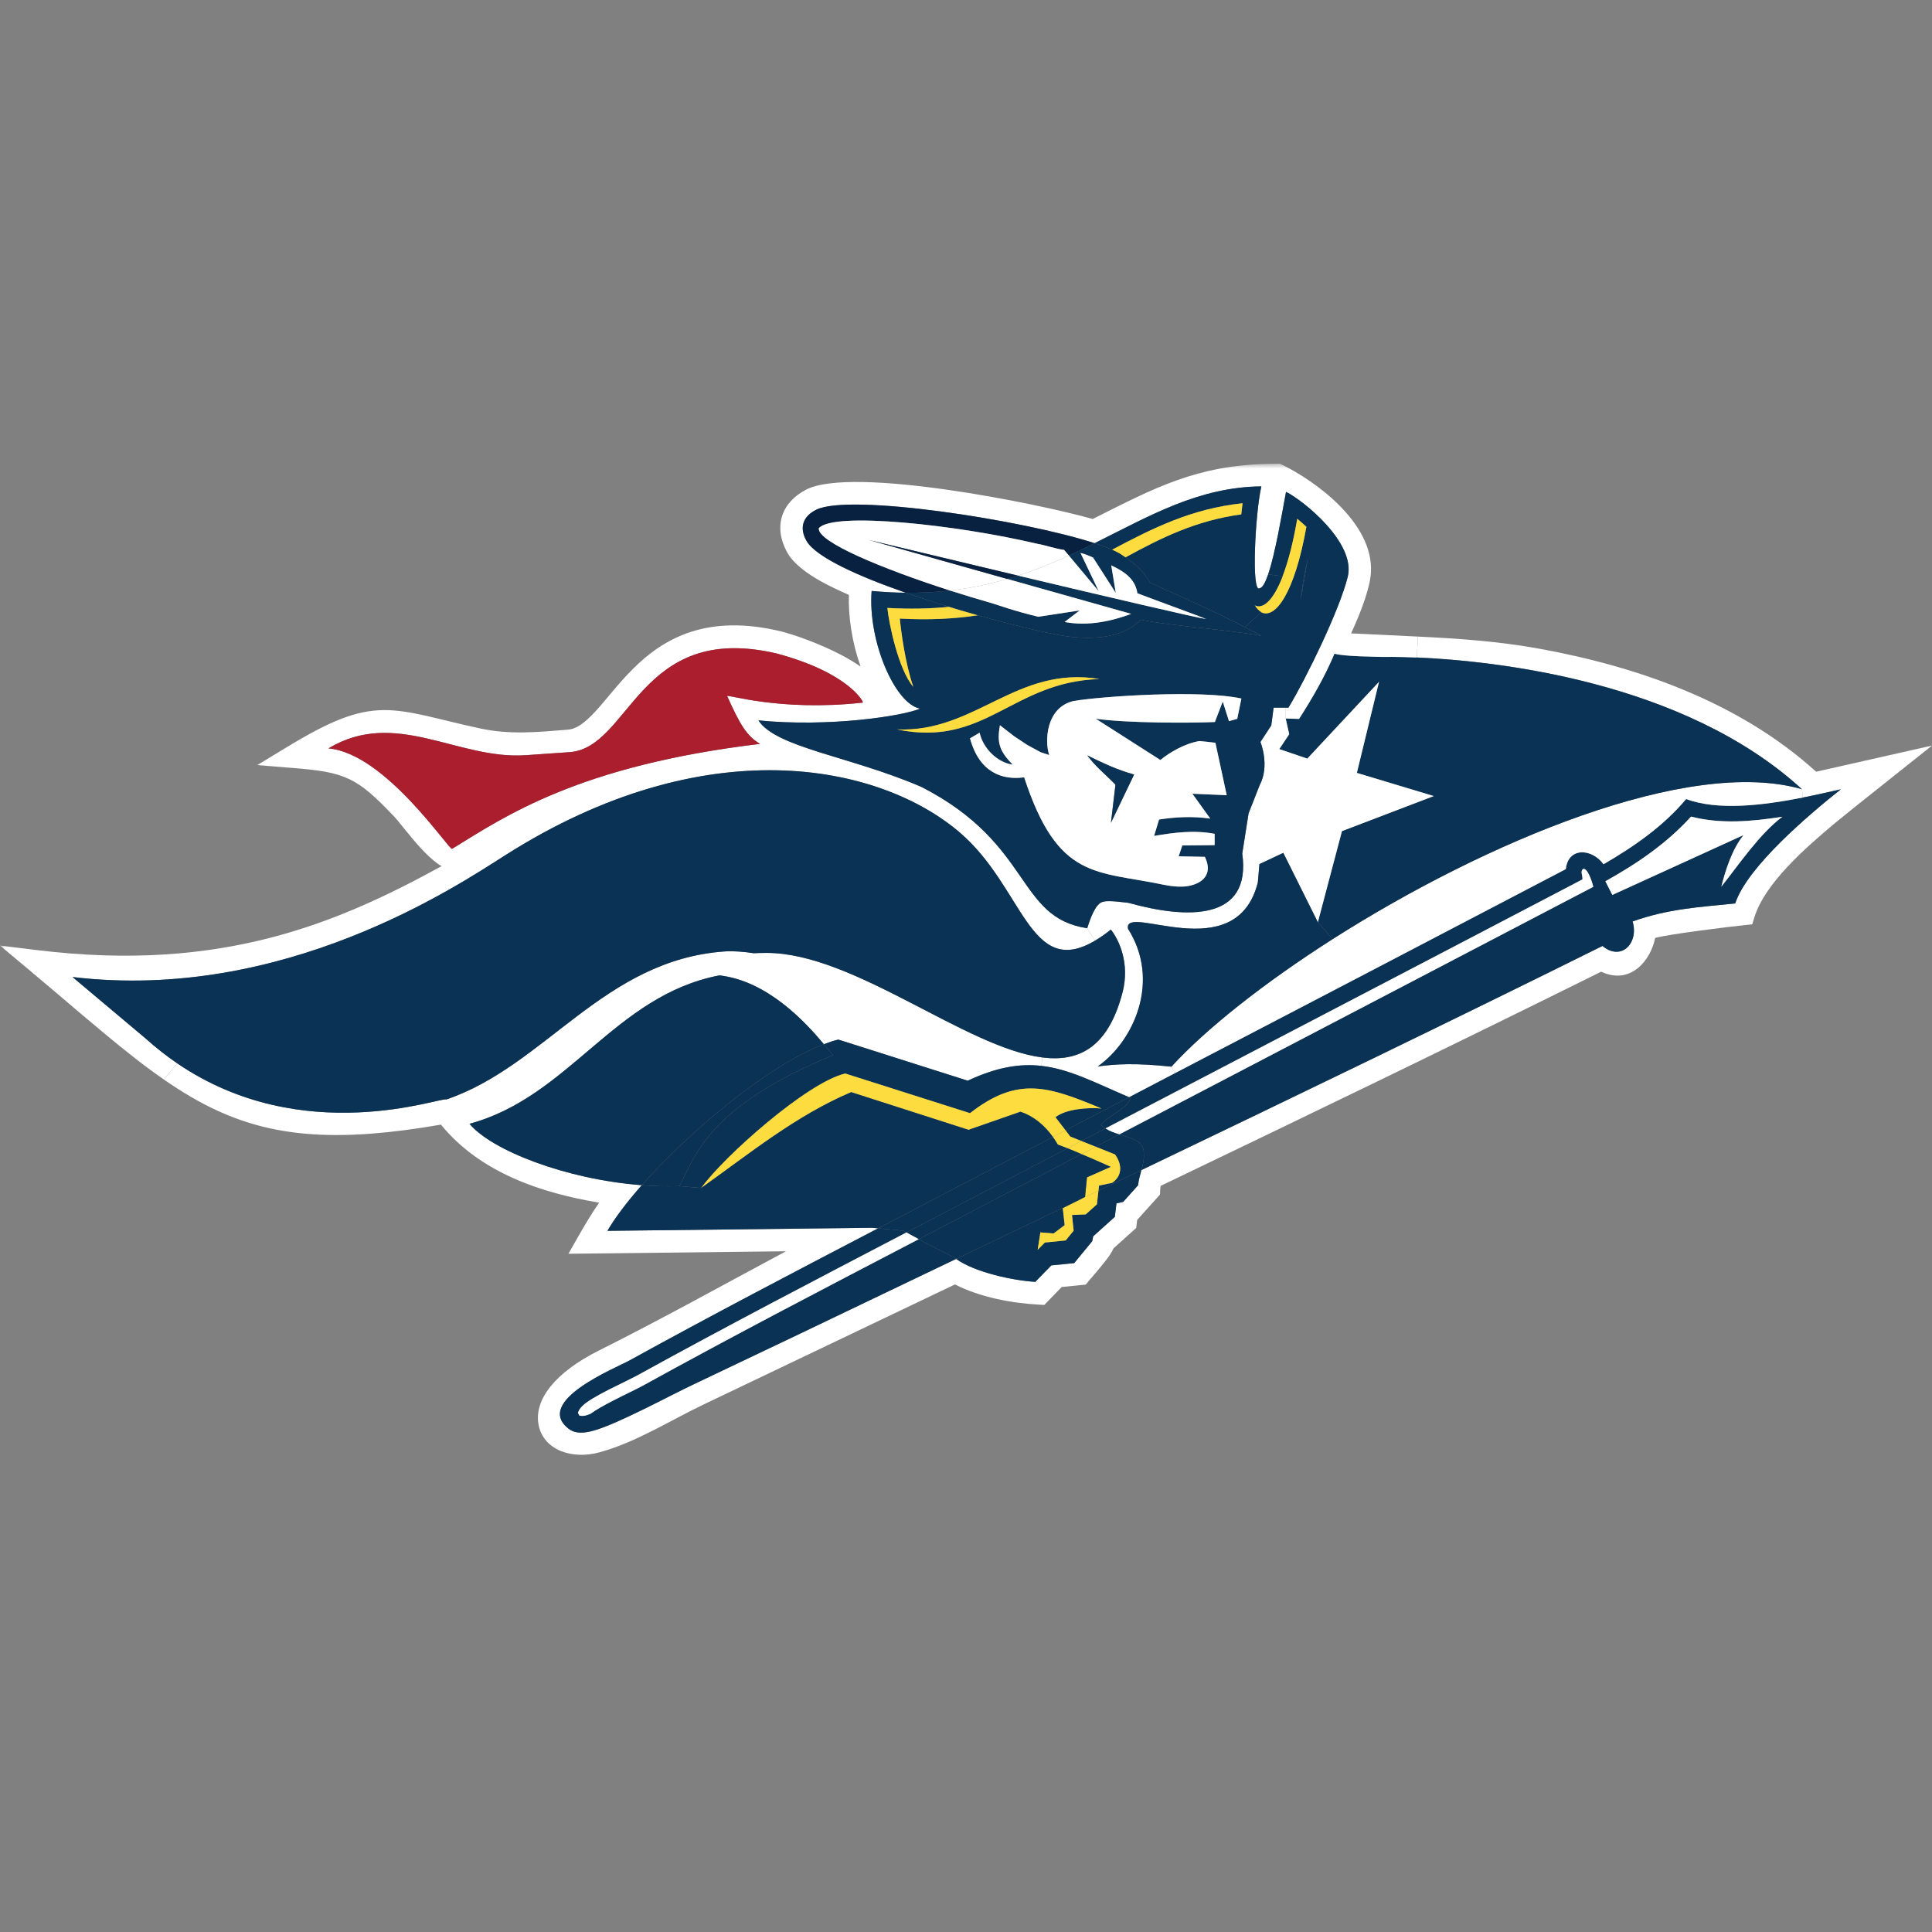 <svg width="200" height="200" viewBox="0 0 200 200" fill="none" xmlns="http://www.w3.org/2000/svg">
<rect x="0" y="0" width="200" height="200" fill="#808080" stroke="none"/>
<g clip-path="url(#clip0_10_304224)">
<path d="M200 77.182L192.004 83.547L190.041 85.138C186.794 87.844 182.699 91.463 181.616 94.952L181.39 95.687L180.623 95.768C178.91 95.938 172.699 96.713 171.342 97.093C170.865 99.484 168.749 101.996 165.753 100.59C150.608 108.102 135.39 115.452 120.149 122.762C120.124 122.916 120.108 123.077 120.1 123.247L120.084 123.659L117.717 126.292L117.62 127.116L115.278 129.224C115.205 129.369 115.052 129.668 114.915 129.87C114.705 130.193 114.406 130.581 114.091 130.96C113.517 131.679 112.879 132.39 112.701 132.608L112.395 132.98L109.907 133.23L108.106 135.088L107.572 135.056C104.85 134.918 101.482 134.312 98.857 132.964L72.849 145.386C71.136 146.202 69.416 147.163 67.663 148.052C65.878 148.956 64.004 149.813 62.049 150.346C59.263 151.113 56.218 150.152 55.741 147.43C55.297 144.877 57.469 142.067 62.017 139.797C68.527 136.534 74.924 132.98 81.362 129.531L58.843 129.789L59.844 128.028C60.531 126.825 61.225 125.646 62.025 124.499C56.064 123.505 49.731 121.421 45.644 116.421C35.225 118.231 28.618 117.762 22.576 115.008C20.654 114.136 18.82 113.037 16.954 111.745L18.352 110.081C31.396 118.966 45.79 113.489 46.194 113.821C56.484 110.323 62.485 99.362 75.037 98.49C75.837 98.425 77.057 98.522 78.018 98.676C78.462 98.652 78.939 98.644 79.431 98.644C88.438 98.692 99.956 108.465 107.904 109.467L107.807 110.339C105.593 110.089 103.211 110.452 100.182 111.874L86.782 107.617C86.305 107.73 85.812 107.892 85.287 108.094C83.381 105.808 79.448 101.535 74.472 100.97C63.6 103.062 58.956 113.538 48.601 116.333C50.854 119.055 58.536 122.092 66.435 122.689C64.9 124.434 63.657 126.066 62.881 127.415L90.303 127.1L90.901 127.156C82.275 131.655 73.64 136.162 65.127 140.855C63.745 141.614 55.272 145.031 58.826 147.874C59.578 148.488 60.587 148.335 61.435 148.1C63.964 147.406 69.351 144.457 71.847 143.286C79.237 139.781 86.62 136.251 93.987 132.713C95.65 131.914 97.314 131.122 98.978 130.322C100.909 131.72 104.931 132.568 107.177 132.697L108.832 130.993L111.199 130.759L113.065 128.489L113.17 127.98L115.407 125.969L115.577 124.571L116.272 124.418L117.814 122.697C117.871 122.124 118.024 121.631 118.162 121.122C134.114 113.473 150.05 105.784 165.89 97.925C167.828 99.54 169.67 97.634 169.008 95.388C172.667 94.08 175.849 93.91 179.629 93.522C180.873 89.718 187.335 84.266 190.566 81.706C189.387 81.972 188.046 82.279 186.624 82.562L186.535 81.698C174.234 70.43 154.606 68.41 146.674 68.063L146.779 65.898C150.971 66.1 155.115 66.383 159.38 67.159C169.573 69.016 180.082 72.7 188.005 79.888L200 77.182Z" fill="white"/>
<path d="M186.624 82.563C188.046 82.281 189.387 81.974 190.566 81.707C187.335 84.267 180.873 89.72 179.629 93.524C175.849 93.912 172.667 94.081 169.008 95.39C169.67 97.635 167.829 99.541 165.89 97.926C150.051 105.785 134.114 113.475 118.162 121.124C118.323 120.558 118.453 119.977 118.404 119.25C118.323 118.055 117.088 117.804 115.868 117.433C131.828 109.089 147.797 100.777 163.75 92.425L164.339 92.119L164.937 91.804C164.889 91.569 164.404 89.833 163.879 89.946C163.75 90.059 163.725 90.188 163.725 90.342C163.742 90.43 163.75 90.519 163.798 90.762L163.822 91.028L163.241 91.335C146.981 99.849 130.698 108.321 114.43 116.819C114.252 116.706 114.091 116.576 113.954 116.423C114.794 115.454 116.845 114.686 117.007 113.636C116.958 113.62 116.918 113.596 116.869 113.58C118.453 112.756 120.036 111.932 121.619 111.1C135.116 104.065 148.613 97.029 162.094 89.97C162.328 87.676 164.792 87.805 165.995 89.469C169.137 87.644 172.198 85.528 174.549 82.717C177.861 83.953 182.562 83.363 186.624 82.563ZM178.192 91.787C180.009 89.501 182.141 86.335 184.508 84.55C181.406 85.035 178.135 85.334 175.058 84.534C172.489 87.353 169.493 89.38 166.189 91.23L166.908 92.644L180.486 86.448C179.298 87.927 178.612 90.107 178.192 91.787Z" fill="#0A3254"/>
<path d="M186.535 81.698L186.624 82.562C182.561 83.362 177.86 83.951 174.549 82.715C172.198 85.526 169.137 87.642 165.995 89.468C164.791 87.804 162.328 87.675 162.094 89.969C148.613 97.028 135.116 104.063 121.619 111.099L121.263 110.42C124.922 106.43 130.924 101.705 137.959 97.214C153.75 87.158 174.791 78.313 186.535 81.698Z" fill="white"/>
<path d="M184.508 84.549C182.141 86.334 180.009 89.501 178.192 91.787C178.612 90.106 179.298 87.926 180.486 86.448L166.908 92.643L166.189 91.229C169.493 89.379 172.489 87.352 175.058 84.533C178.135 85.333 181.406 85.034 184.508 84.549Z" fill="white"/>
<path d="M186.535 81.698C174.791 78.314 153.75 87.158 137.959 97.214L136.424 95.47L138.92 86.036L148.419 82.409L140.455 80.01L142.748 70.584L135.325 78.532L132.426 77.546L133.452 76.004L133.088 74.38L134.477 74.421C135.859 72.264 137.119 70.099 138.144 67.668C139.106 67.959 142.256 67.975 143.168 68.007C143.168 68.007 144.469 67.975 146.674 68.064C154.606 68.411 174.233 70.43 186.535 81.698Z" fill="#0A3254"/>
<path d="M164.937 91.802L164.339 92.118L163.75 92.424C147.797 100.776 131.829 109.088 115.868 117.432C115.359 117.278 114.85 117.1 114.43 116.818C130.698 108.32 146.981 99.847 163.241 91.334L163.822 91.027L163.798 90.76C163.75 90.518 163.742 90.429 163.725 90.341C163.725 90.187 163.75 90.058 163.879 89.945C164.404 89.832 164.889 91.568 164.937 91.802Z" fill="white"/>
<mask id="mask0_10_304224" style="mask-type:luminance" maskUnits="userSpaceOnUse" x="0" y="48" width="200" height="104">
<path d="M200 48H0.048V151.324H200V48Z" fill="white"/>
</mask>
<g mask="url(#mask0_10_304224)">
<path d="M148.419 82.409L138.92 86.036L136.424 95.47L132.846 88.289L130.374 89.452L130.213 91.342C127.959 100.324 116.239 93.386 116.772 96.148C120.189 101.536 117.378 107.78 113.638 110.397C115.528 110.154 117.427 110.017 121.263 110.421L121.619 111.099C120.036 111.931 118.452 112.755 116.869 113.579C113.388 112.093 110.747 110.679 107.807 110.34L107.904 109.468C111.732 109.952 114.721 108.402 116.199 102.756C116.999 99.702 115.811 97.255 114.995 96.229C114.414 96.698 113.865 97.069 113.356 97.376L112.548 96.092C112.653 95.793 113.162 93.976 113.897 93.475C114.276 93.208 115.02 93.241 116.805 93.459C122.927 95.171 129.575 95.341 128.597 88.362L129.252 84.202L130.391 81.302C131.489 79.243 130.479 76.811 130.479 76.811L131.602 75.091L131.844 73.249H133.096V74.38L133.46 76.004L132.434 77.546L135.334 78.532L142.757 70.584L140.463 80.01L148.427 82.409" fill="white"/>
<path d="M146.779 65.899L146.674 68.064C144.469 67.975 143.169 68.007 143.169 68.007C142.256 67.975 139.106 67.959 138.145 67.668C137.119 70.099 135.859 72.264 134.478 74.421L133.088 74.38V73.257H133.379C135.293 70.083 138.678 63.104 139.518 59.712C140.39 56.198 134.906 51.796 133.129 50.916C132.693 53.258 132.014 57.305 131.279 59.453C130.996 60.294 130.697 60.843 130.407 60.891C129.518 61.545 129.93 53.105 130.576 50.35C124.098 50.415 119.034 53.388 113.315 56.231C105.852 53.816 88.001 51.061 84.52 52.758C83.098 53.444 82.711 54.639 83.502 56.013C84.472 57.668 88.793 59.631 93.76 61.36C92.629 61.352 91.45 61.287 90.231 61.174C89.827 66.384 92.67 72.894 95.247 73.354C93.494 74.122 85.829 75.301 78.511 74.574C80.32 77.393 88.082 78.298 95.408 81.472C106.934 87.393 105.165 94.969 112.548 96.092L113.356 97.376C106.579 101.39 105.965 91.835 99.358 86.181C91.022 79.049 73.018 75.35 52.268 88.556C47.276 91.73 29.361 103.757 7.504 101.14L15.096 107.521C16.163 108.482 17.253 109.33 18.351 110.082L16.954 111.745C15.831 110.97 14.7 110.122 13.537 109.201C10.46 106.778 7.1 103.83 3.013 100.405L0 97.885L3.901 98.362C23.061 100.696 35.063 95.494 45.717 89.662C45.58 89.59 45.459 89.509 45.354 89.436C44.715 88.992 44.061 88.346 43.48 87.716C42.357 86.48 41.291 85.042 40.806 84.533C36.945 80.462 35.766 79.929 30.225 79.493L26.631 79.202L29.708 77.337C34.159 74.631 36.856 73.54 39.716 73.508C41.121 73.5 42.502 73.742 44.069 74.089C45.604 74.437 47.413 74.913 49.731 75.414C51.25 75.737 52.696 75.834 54.15 75.818C55.66 75.802 57.179 75.665 58.786 75.535C59.65 75.471 60.506 74.873 61.645 73.637C62.808 72.369 64.004 70.754 65.49 69.275C68.656 66.101 73.163 63.476 80.942 65.382C82.008 65.649 84.778 66.578 87.177 67.846C87.84 68.201 88.494 68.589 89.092 69.009C88.219 66.57 87.799 63.872 87.88 61.586C87 61.198 85.917 60.706 84.9 60.132C83.607 59.397 82.153 58.395 81.475 57.16C80.053 54.559 80.845 52.014 83.478 50.674C88.26 48.242 107.524 52.127 113.113 53.727C116.368 52.095 119.042 50.706 121.845 49.712C124.656 48.711 127.588 48.105 131.303 48.016L132.507 48L133.419 48.468C137.006 50.399 142.926 54.963 141.787 60.237C141.545 61.392 141.133 62.571 140.665 63.726C140.414 64.348 140.14 64.97 139.865 65.568L140.786 65.608C142.813 65.713 144.8 65.794 146.779 65.899ZM89.326 72.732C89.439 72.732 87.929 69.655 80.376 67.644C66.104 64.308 65.288 77.417 58.964 77.862L54.432 78.177C47.373 78.669 40.952 73.29 33.997 77.474C39.893 77.983 46.501 88.055 46.799 87.869C52.316 84.485 59.901 79.259 78.68 77.005C77.267 76.165 76.596 74.978 75.28 72.07C75.159 71.804 80.683 73.694 89.326 72.732Z" fill="white"/>
</g>
<path d="M133.129 50.916C134.906 51.796 140.39 56.199 139.518 59.712C138.678 63.105 135.294 70.083 133.379 73.258H131.845L131.602 75.091L130.48 76.812C130.48 76.812 131.489 79.243 130.391 81.302L129.252 84.202L128.598 88.362C129.575 95.341 122.927 95.171 116.805 93.459C115.02 93.241 114.277 93.208 113.897 93.475C113.162 93.976 112.653 95.793 112.548 96.092C105.166 94.969 106.934 87.393 95.408 81.472C88.082 78.298 80.32 77.393 78.511 74.574C85.829 75.301 93.494 74.122 95.247 73.355C92.67 72.894 89.827 66.384 90.231 61.174C91.45 61.287 92.63 61.352 93.76 61.36C95.222 61.869 96.741 62.361 98.243 62.822C96.297 63.016 94.189 63.064 91.862 62.935C92.008 64.494 93.001 69.316 94.544 71.101C93.696 68.662 93.26 65.221 93.147 64.033C96.176 64.203 98.833 64.058 101.216 63.694C105.238 64.825 108.8 65.641 110.408 65.867C112.92 66.214 116.256 66.125 118.065 64.155C121.958 64.89 126.013 65.043 130.552 65.81C129.971 65.495 129.405 65.205 128.864 64.922L130.568 63.379C131.998 64.122 134.009 61.441 135.237 54.535C134.898 54.22 134.567 53.929 134.292 53.703C133.856 56.239 133.331 58.21 132.774 59.656L131.279 59.454C132.014 57.305 132.693 53.258 133.129 50.916ZM134.785 61.368C135.003 60.1 135.197 58.799 135.399 57.709C135.067 59.179 134.809 60.697 134.623 62.208C134.68 61.933 134.736 61.651 134.785 61.368ZM128.081 74.413L128.509 72.313C124.397 71.4 114.188 72.054 111.118 72.571C108.251 73.258 108.138 76.771 108.615 78.16L107.742 77.878L106.345 77.118L104.98 76.214L103.51 75.075C103.227 76.779 103.348 77.644 104.834 79.154C103.3 78.952 101.781 77.53 101.41 75.85L100.416 76.432C101.369 79.954 103.728 80.786 106.022 80.471C109.527 91.181 113.485 90.107 120.512 91.601C121.247 91.754 122.297 91.859 123.008 91.722C124.551 91.439 125.577 90.462 124.729 88.701L122.015 88.645L122.394 87.522L125.746 87.49V86.319C123.606 85.906 121.514 86.189 119.47 86.537L119.987 84.84C121.716 84.566 123.493 84.485 125.286 84.743L123.436 82.167L126.99 82.32L125.819 76.892C125.633 76.86 124.236 76.707 124.179 76.715C122.701 76.933 120.997 77.934 120.125 78.677L113.437 74.405C116.7 74.865 123.17 74.857 125.762 74.744L126.578 72.628L127.224 74.655L128.081 74.413ZM113.816 70.293C105.214 68.872 100.982 75.85 92.864 75.511C101.991 77.409 104.77 70.576 113.816 70.293Z" fill="#0A3254"/>
<path d="M136.424 95.47L137.959 97.214C130.923 101.705 124.922 106.43 121.263 110.421C117.426 110.017 115.528 110.154 113.638 110.396C117.378 107.779 120.189 101.536 116.772 96.148C116.239 93.386 127.959 100.324 130.213 91.342L130.374 89.452L132.846 88.289L136.424 95.47Z" fill="#0A3254"/>
<path d="M135.398 57.709C135.197 58.799 135.003 60.1 134.785 61.368C134.736 61.651 134.68 61.933 134.623 62.208C134.809 60.698 135.067 59.179 135.398 57.709Z" fill="#0A3254"/>
<path d="M134.292 53.703C134.566 53.929 134.898 54.22 135.237 54.535C134.009 61.441 131.998 64.123 130.568 63.38C130.318 63.242 130.084 63 129.874 62.645C130.73 63.097 131.796 62.176 132.773 59.656C133.331 58.21 133.856 56.239 134.292 53.703Z" fill="#FCDC3E"/>
<path d="M131.279 59.453L132.773 59.655C131.796 62.175 130.73 63.096 129.874 62.643C130.084 62.998 130.318 63.241 130.568 63.378L128.864 64.921C125.076 62.974 122.281 61.795 119.01 60.293C118.485 59.21 117.508 58.37 116.514 57.692C120.149 55.713 123.759 53.887 128.493 53.249C128.533 52.87 128.581 52.49 128.63 52.094C123.291 52.66 119.26 54.719 115.133 56.9C114.632 56.682 114.018 56.456 113.315 56.23C119.034 53.387 124.099 50.414 130.576 50.35C129.93 53.104 129.518 61.545 130.407 60.89C130.698 60.842 130.996 60.293 131.279 59.453Z" fill="#0A3254"/>
<path d="M101.216 63.694C100.973 63.621 100.731 63.548 100.48 63.484C100.238 63.411 99.996 63.338 99.754 63.274C99.632 63.233 99.511 63.201 99.39 63.169C99.027 63.056 98.655 62.943 98.292 62.838C98.275 62.838 98.267 62.838 98.251 62.822H98.243C96.741 62.361 95.222 61.868 93.76 61.359C95.368 61.384 96.894 61.303 98.348 61.133C99.786 61.594 101.232 62.03 102.645 62.434C103.243 62.611 105.165 63.306 107.492 63.847L111.764 63.193L110.205 64.388C112.645 64.857 115.124 64.284 117.103 63.548L104.261 59.93C104.64 59.825 105.02 59.712 105.391 59.591C114.341 61.715 124.001 63.985 124.866 64.082C124.05 63.742 120.577 62.49 117.742 61.416C117.532 60.067 116.659 59.292 115.036 58.524L115.504 61.376L113.154 57.717C112.475 57.426 112.556 57.442 111.853 57.24L113.743 61.206L110.65 57.507C111.562 57.095 112.443 56.667 113.315 56.23C114.018 56.457 114.632 56.683 115.133 56.901C115.221 56.941 115.31 56.982 115.391 57.022C115.48 57.062 115.561 57.103 115.633 57.143C115.787 57.216 115.916 57.297 116.037 57.369L116.514 57.692C117.507 58.371 118.485 59.211 119.01 60.293C122.281 61.796 125.076 62.975 128.864 64.922C129.405 65.204 129.97 65.495 130.552 65.81C126.013 65.043 121.958 64.889 118.065 64.154C116.255 66.125 112.919 66.214 110.407 65.867C108.8 65.64 105.238 64.825 101.216 63.694Z" fill="#0A3254"/>
<path d="M128.63 52.096C128.581 52.492 128.533 52.871 128.493 53.251C123.759 53.889 120.149 55.714 116.514 57.693L116.037 57.37C115.916 57.297 115.787 57.217 115.634 57.144C115.561 57.104 115.48 57.063 115.391 57.023C115.311 56.982 115.222 56.942 115.133 56.902C119.26 54.721 123.291 52.661 128.63 52.096Z" fill="#FCDC3E"/>
<path d="M128.509 72.311L128.08 74.412L127.224 74.654L126.578 72.626L125.762 74.743C123.17 74.856 116.7 74.864 113.436 74.403L120.124 78.676C120.997 77.933 122.701 76.932 124.179 76.714C124.236 76.714 125.633 76.859 125.819 76.891L126.99 82.319L123.436 82.166L125.286 84.742C123.493 84.484 121.716 84.565 119.987 84.839L119.47 86.535C121.514 86.188 123.606 85.906 125.738 86.317V87.489L122.394 87.521L122.014 88.644L124.728 88.7C125.577 90.461 124.551 91.438 123.008 91.721C122.297 91.858 121.247 91.753 120.512 91.6C113.485 90.106 109.527 91.18 106.022 80.469C103.728 80.784 101.369 79.953 100.416 76.431L101.41 75.849C101.781 77.529 103.3 78.951 104.834 79.153C103.348 77.642 103.227 76.778 103.51 75.074L104.98 76.213L106.345 77.118L107.742 77.877L108.614 78.159C108.138 76.77 108.251 73.257 111.118 72.57C114.188 72.053 124.397 71.399 128.509 72.311ZM115.003 85.178L117.402 80.179C115.65 79.694 114.228 79.016 112.556 78.2C113.445 79.403 114.478 80.195 115.472 81.229L115.003 85.178Z" fill="white"/>
<path d="M117.742 61.416C120.577 62.49 124.05 63.742 124.866 64.082C124.002 63.985 114.341 61.715 105.392 59.591C107.249 58.985 108.986 58.274 110.65 57.507L113.743 61.206L111.853 57.24C112.556 57.442 112.475 57.426 113.154 57.717L115.504 61.376L115.036 58.525C116.659 59.292 117.532 60.067 117.742 61.416Z" fill="white"/>
<path d="M118.404 119.249C118.453 119.976 118.323 120.558 118.162 121.123C116.676 121.842 115.197 122.553 113.711 123.263L113.776 122.73L115.125 122.448C116.223 121.696 116.151 120.517 115.424 119.507L113.42 118.708C114.236 118.28 115.052 117.852 115.868 117.432C117.087 117.803 118.323 118.054 118.404 119.249Z" fill="#0A3254"/>
<path d="M113.711 123.264C115.197 122.553 116.675 121.842 118.161 121.123C118.024 121.632 117.871 122.125 117.814 122.698L116.271 124.419L115.577 124.572L115.407 125.969L113.17 127.981L113.065 128.489L111.199 130.759L108.832 130.993L107.176 132.698C104.931 132.568 100.908 131.72 98.978 130.323C103.315 128.247 107.653 126.163 111.999 124.087L110.02 125.081L110.213 126.826L109.066 127.69L107.701 127.577L107.419 129.378L108.162 128.627L110.318 128.409L111.142 127.399L110.973 125.776L112.394 125.711L113.549 124.677L113.711 123.264Z" fill="#0A3254"/>
<path d="M117.402 80.18L115.004 85.18L115.472 81.23C114.479 80.196 113.445 79.405 112.556 78.201C114.228 79.017 115.65 79.695 117.402 80.18Z" fill="#0A3254"/>
<path d="M104.261 59.93L117.103 63.548C115.125 64.283 112.645 64.857 110.206 64.388L111.764 63.193L107.492 63.847C105.165 63.306 103.243 62.611 102.645 62.434C101.232 62.03 99.786 61.594 98.348 61.133C100.464 60.891 102.419 60.471 104.261 59.93Z" fill="white"/>
<path d="M116.87 113.578C116.918 113.594 116.958 113.619 117.007 113.635C116.845 114.685 114.794 115.452 113.954 116.421C114.091 116.575 114.252 116.704 114.43 116.817C113.606 117.245 112.774 117.681 111.95 118.118L110.795 117.657L110.303 117.011C112.492 115.864 114.681 114.725 116.87 113.578Z" fill="#0A3254"/>
<path d="M114.996 96.23C115.811 97.256 116.999 99.703 116.199 102.756C114.721 108.402 111.732 109.953 107.904 109.469C99.956 108.467 88.438 98.694 79.431 98.645C78.939 98.645 78.462 98.653 78.018 98.677C77.057 98.524 75.837 98.427 75.037 98.492C62.486 99.364 56.484 110.325 46.194 113.822C45.79 113.491 31.396 118.967 18.352 110.082C17.253 109.331 16.163 108.483 15.097 107.522L7.504 101.141C29.361 103.758 47.276 91.731 52.268 88.557C73.018 75.35 91.022 79.05 99.358 86.182C105.965 91.836 106.579 101.391 113.356 97.377C113.865 97.07 114.414 96.698 114.996 96.23Z" fill="#0A3254"/>
<path d="M115.868 117.432C115.052 117.852 114.236 118.28 113.42 118.708L111.95 118.119C112.774 117.683 113.606 117.246 114.43 116.818C114.85 117.101 115.359 117.279 115.868 117.432Z" fill="#0A3254"/>
<path d="M115.424 119.507C116.151 120.516 116.223 121.696 115.125 122.447L113.776 122.729L113.711 123.263C113.146 123.537 112.58 123.804 112.023 124.07L112.322 123.925L112.524 121.873L114.971 120.791C113.97 120.347 112.968 119.894 111.958 119.474C112.443 119.216 112.928 118.957 113.42 118.707L115.424 119.507Z" fill="#FCDC3E"/>
<path d="M114.971 120.791L112.524 121.874L112.322 123.925L112.023 124.071L111.999 124.087C107.653 126.163 103.316 128.246 98.978 130.322C98.914 130.274 98.849 130.225 98.784 130.177L96.119 128.828L95.109 128.279C96.975 127.31 98.841 126.332 100.707 125.355C104.455 123.392 108.203 121.429 111.958 119.475C112.968 119.895 113.97 120.347 114.971 120.791Z" fill="#0A3254"/>
<path d="M116.869 113.578C114.68 114.725 112.491 115.864 110.302 117.011L109.261 115.654C110.335 114.79 112.669 114.628 114.018 114.749C108.582 112.48 105.383 111.349 100.416 115.234L87.501 111.131C83.591 112.027 74.9 119.741 72.59 122.98L70.336 122.786C72.049 119.458 73.454 114.507 86.224 109.233C86.006 108.982 85.699 108.578 85.287 108.094C85.812 107.892 86.305 107.73 86.782 107.617L100.182 111.874C103.211 110.452 105.593 110.089 107.807 110.339C110.747 110.678 113.388 112.092 116.869 113.578Z" fill="#0A3254"/>
<path d="M113.711 123.264L113.55 124.677L112.395 125.711L110.973 125.776L111.143 127.399L110.319 128.409L108.162 128.627L107.419 129.378L107.702 127.577L109.067 127.69L110.214 126.826L110.02 125.081L111.999 124.088L112.023 124.071C112.58 123.805 113.146 123.538 113.711 123.264Z" fill="#FCDC3E"/>
<path d="M114.018 114.749C112.669 114.628 110.335 114.79 109.26 115.654L110.302 117.011C109.866 117.237 109.43 117.463 108.994 117.698C108.17 116.535 107.039 115.549 105.634 115.089L100.262 116.963L88.114 113.061C82.404 115.484 77.565 119.442 72.59 122.98C74.9 119.741 83.591 112.027 87.5 111.131L100.416 115.234C105.383 111.349 108.582 112.48 114.018 114.749Z" fill="#FCDC3E"/>
<path d="M113.42 118.709C112.928 118.959 112.443 119.218 111.958 119.476C111.482 119.266 110.997 119.064 110.504 118.87C110.989 118.62 111.466 118.37 111.95 118.119L113.42 118.709Z" fill="#FCDC3E"/>
<path d="M92.864 75.511C100.981 75.85 105.214 68.871 113.816 70.293C104.77 70.576 101.991 77.409 92.864 75.511Z" fill="#FCDC3E"/>
<path d="M111.958 119.475C108.202 121.43 104.455 123.392 100.707 125.355C98.841 126.332 96.975 127.31 95.109 128.279L93.833 127.584C95.949 126.478 98.073 125.371 100.19 124.265C103.631 122.464 107.063 120.662 110.504 118.869C110.997 119.063 111.482 119.265 111.958 119.475Z" fill="#0A3254"/>
<path d="M111.95 118.118C111.466 118.369 110.989 118.619 110.505 118.869C110.173 118.74 109.842 118.611 109.503 118.49C109.35 118.223 109.18 117.957 108.994 117.698C109.43 117.464 109.866 117.238 110.303 117.012L110.795 117.658L111.95 118.118Z" fill="#FCDC3E"/>
<path d="M113.315 56.23C112.443 56.666 111.563 57.094 110.65 57.506L110.157 56.925C109.269 56.812 107.952 56.367 107.492 56.319C98.978 54.3 86.176 52.943 84.762 54.687C84.617 56.093 91.297 58.863 98.348 61.133C96.894 61.303 95.368 61.383 93.76 61.359C88.793 59.631 84.472 57.668 83.502 56.012C82.711 54.639 83.099 53.444 84.52 52.757C88.001 51.061 105.852 53.815 113.315 56.23Z" fill="#082141"/>
<path d="M89.98 55.908L104.261 59.931C102.419 60.472 100.464 60.892 98.348 61.134C91.297 58.865 84.617 56.094 84.762 54.689C86.176 52.944 98.978 54.301 107.491 56.32C107.952 56.369 109.268 56.813 110.157 56.926L110.65 57.508C108.986 58.275 107.249 58.986 105.391 59.592C97.888 57.807 90.868 56.118 89.98 55.908Z" fill="white"/>
<path d="M110.504 118.87C107.063 120.664 103.631 122.465 100.19 124.266C98.073 125.373 95.949 126.479 93.833 127.586L93.486 127.4L90.901 127.158C93.631 125.736 96.353 124.314 99.075 122.885C102.379 121.156 105.682 119.428 108.994 117.699C109.18 117.958 109.349 118.224 109.503 118.491C109.842 118.612 110.173 118.741 110.504 118.87Z" fill="#0A3254"/>
<path d="M108.994 117.699C105.683 119.427 102.379 121.156 99.075 122.884C96.353 124.314 93.631 125.736 90.901 127.157L90.303 127.101L62.881 127.416C63.657 126.067 64.901 124.435 66.435 122.691C67.736 122.796 69.044 122.836 70.337 122.787L72.59 122.981C77.566 119.444 82.404 115.486 88.115 113.062L100.263 116.964L105.634 115.09C107.04 115.55 108.17 116.536 108.994 117.699Z" fill="#0A3254"/>
<path d="M105.391 59.591C105.02 59.713 104.64 59.826 104.261 59.931L89.98 55.908C90.868 56.118 97.888 57.806 105.391 59.591Z" fill="#082141"/>
<path d="M100.48 63.484C100.731 63.549 100.973 63.622 101.215 63.694C100.973 63.63 100.723 63.557 100.48 63.484Z" fill="#FCDC3E"/>
<path d="M100.481 63.485C100.723 63.557 100.973 63.63 101.216 63.695C98.833 64.058 96.175 64.204 93.147 64.034C93.26 65.221 93.696 68.662 94.544 71.101C93.001 69.316 92.008 64.494 91.862 62.935C94.189 63.065 96.297 63.016 98.243 62.822H98.251C98.251 62.822 98.276 62.83 98.292 62.838C98.655 62.952 99.027 63.056 99.39 63.17C99.511 63.202 99.633 63.234 99.754 63.275C99.996 63.347 100.238 63.42 100.481 63.485Z" fill="#FCDC3E"/>
<path d="M99.753 63.273C99.996 63.338 100.238 63.411 100.48 63.483C100.238 63.419 99.996 63.346 99.753 63.273Z" fill="#FCDC3E"/>
<path d="M98.291 62.838C98.655 62.943 99.026 63.056 99.39 63.169C99.026 63.056 98.655 62.951 98.291 62.838Z" fill="#FCDC3E"/>
<path d="M98.784 130.177C98.849 130.226 98.913 130.274 98.978 130.323C97.314 131.122 95.65 131.914 93.986 132.713C86.62 136.251 79.237 139.781 71.847 143.286C69.351 144.458 63.963 147.406 61.435 148.1C60.587 148.335 59.577 148.488 58.826 147.874C55.272 145.031 63.745 141.614 65.126 140.855C73.64 136.162 82.274 131.655 90.901 127.156L93.486 127.399L93.833 127.584C84.52 132.447 75.191 137.301 65.991 142.374C65.336 142.729 64.133 143.295 62.97 143.884C61.807 144.482 60.724 145.096 60.28 145.556C60.078 145.75 59.908 146 59.828 146.251L59.973 146.533C60.232 146.614 60.538 146.574 60.821 146.469L61.128 146.356C61.677 145.944 62.558 145.459 63.487 144.983C64.642 144.385 65.853 143.82 66.508 143.464C75.958 138.246 85.537 133.271 95.109 128.279L96.119 128.828L98.784 130.177Z" fill="#0A3254"/>
<path d="M93.833 127.584L95.109 128.279C85.538 133.27 75.958 138.246 66.508 143.464C65.854 143.819 64.642 144.385 63.487 144.982C62.558 145.459 61.678 145.944 61.129 146.355L60.822 146.469C60.539 146.574 60.232 146.614 59.974 146.533L59.828 146.25C59.909 146 60.078 145.75 60.28 145.556C60.725 145.095 61.807 144.482 62.97 143.884C64.133 143.294 65.337 142.729 65.991 142.373C75.191 137.301 84.52 132.446 93.833 127.584Z" fill="white"/>
<path d="M80.376 67.644C87.929 69.656 89.439 72.725 89.326 72.733C80.683 73.694 75.159 71.804 75.28 72.071C76.596 74.979 77.267 76.166 78.68 77.006C59.901 79.26 52.316 84.486 46.8 87.87C46.501 88.056 39.893 77.983 33.997 77.474C40.952 73.29 47.373 78.67 54.432 78.177L58.964 77.862C65.288 77.418 66.104 64.309 80.376 67.644Z" fill="#AA1E2E"/>
<path d="M85.287 108.094C85.699 108.578 86.006 108.982 86.224 109.233C73.454 114.507 72.049 119.458 70.336 122.786C69.044 122.835 67.736 122.794 66.435 122.689C71.427 117.051 79.569 110.258 85.287 108.094Z" fill="#0A3254"/>
<path d="M74.472 100.971C79.448 101.536 83.381 105.809 85.287 108.095C79.569 110.26 71.427 117.052 66.435 122.69C58.536 122.093 50.854 119.056 48.601 116.334C58.956 113.539 63.6 103.063 74.472 100.971Z" fill="#0A3254"/>
</g>
<defs>
<clipPath id="clip0_10_304224">
<rect width="200" height="103.324" fill="white" transform="translate(0 48)"/>
</clipPath>
</defs>
</svg>
